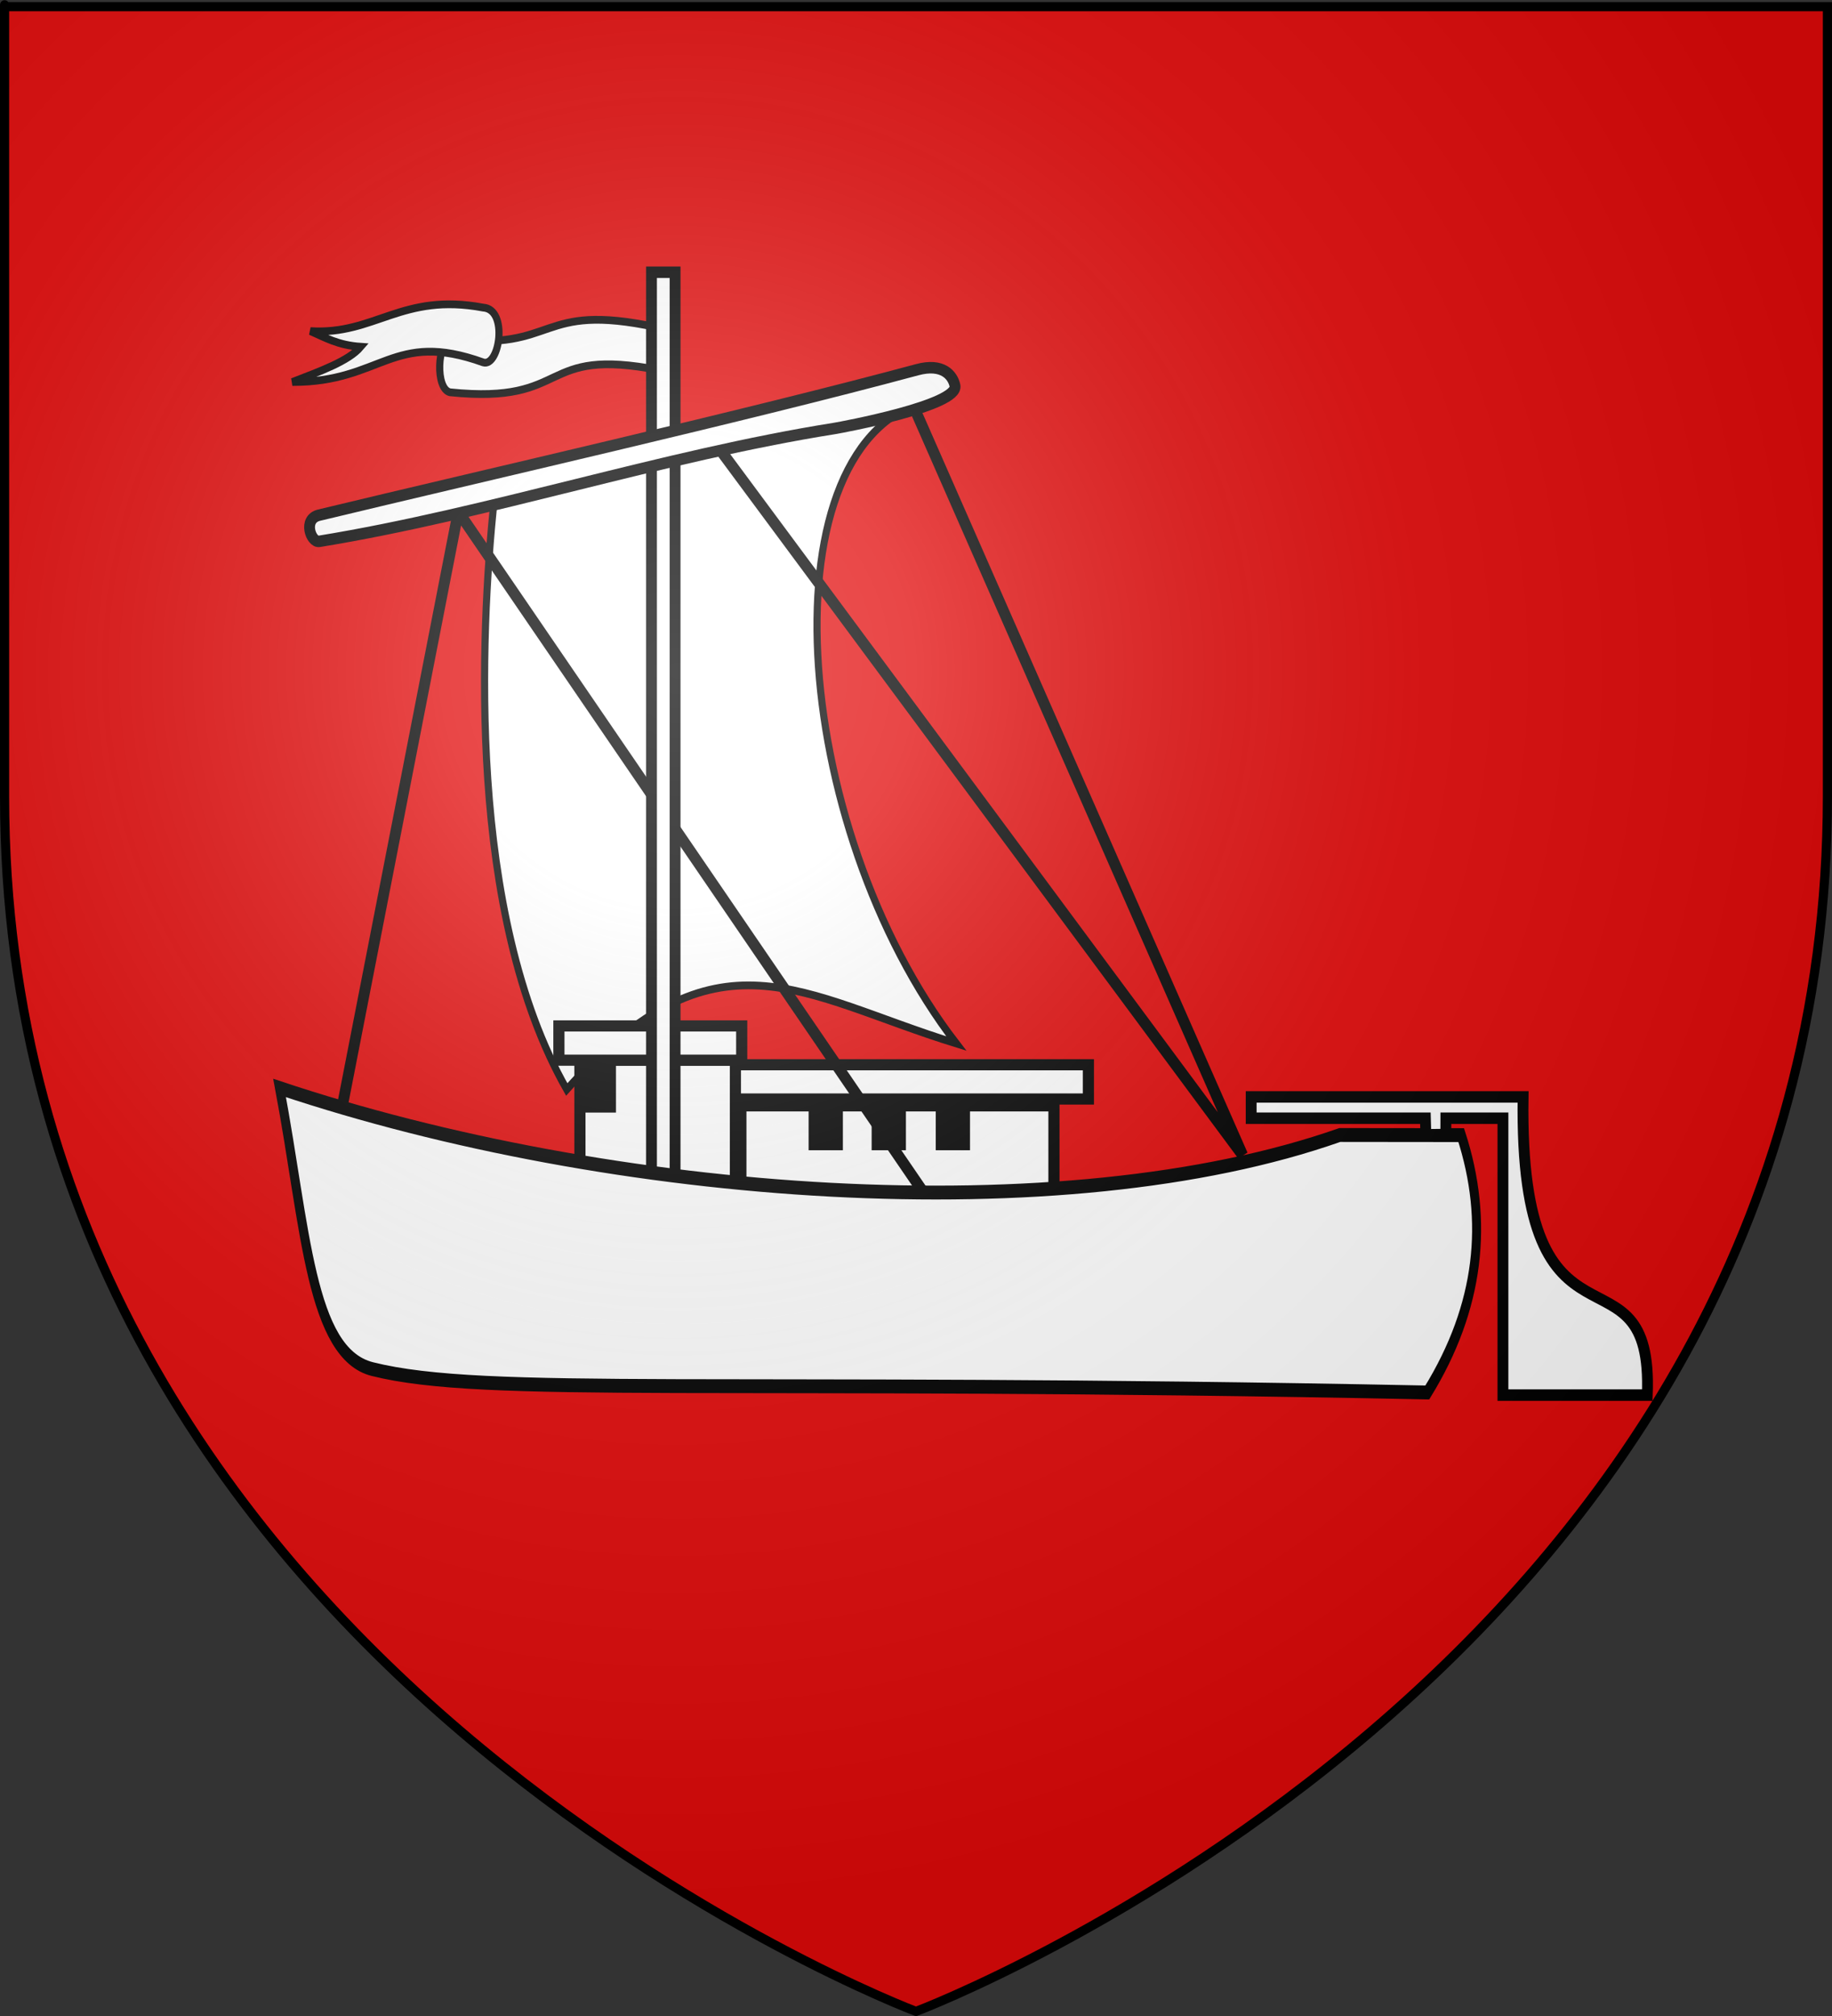 <?xml version="1.0" encoding="UTF-8" standalone="no"?>
<svg
   xmlns:dc="http://purl.org/dc/elements/1.1/"
   xmlns:cc="http://creativecommons.org/ns#"
   xmlns:rdf="http://www.w3.org/1999/02/22-rdf-syntax-ns#"
   xmlns:svg="http://www.w3.org/2000/svg"
   xmlns="http://www.w3.org/2000/svg"
   xmlns:xlink="http://www.w3.org/1999/xlink"
   xmlns:sodipodi="http://sodipodi.sourceforge.net/DTD/sodipodi-0.dtd"
   xmlns:inkscape="http://www.inkscape.org/namespaces/inkscape"
   height="660"
   width="600"
   version="1.0"
   id="svg2"
   sodipodi:version="0.32"
   inkscape:version="0.46"
   sodipodi:docname="Blason Les Attaques.svg"
   sodipodi:docbase="D:\Mes documents\Renaud-Notre Lapin"
   inkscape:export-filename="/Users/olivier/Desktop/Blason Rouge/Blason_Vide_3D.png"
   inkscape:export-xdpi="144"
   inkscape:export-ydpi="144"
   inkscape:output_extension="org.inkscape.output.svg.inkscape">
  <rect width="100%" height="100%" fill="#333333" stroke="none"/>
  <sodipodi:namedview
     inkscape:window-height="712"
     inkscape:window-width="1024"
     inkscape:pageshadow="2"
     inkscape:pageopacity="0.0"
     guidetolerance="10.0"
     gridtolerance="10.0"
     objecttolerance="10.0"
     borderopacity="1.0"
     bordercolor="#666666"
     pagecolor="#ffffff"
     id="base"
     showgrid="false"
     height="660px"
     inkscape:zoom="0.44547727"
     inkscape:cx="-10.965905"
     inkscape:cy="478.04383"
     inkscape:window-x="58"
     inkscape:window-y="207"
     inkscape:current-layer="g8796" />
  <desc
     id="desc4">Flag of Canton of Valais (Wallis)</desc>
  <defs
     id="defs6">
    <inkscape:perspective
       sodipodi:type="inkscape:persp3d"
       inkscape:vp_x="0 : 330 : 1"
       inkscape:vp_y="0 : 1000 : 0"
       inkscape:vp_z="600 : 330 : 1"
       inkscape:persp3d-origin="300 : 220 : 1"
       id="perspective35" />
    <linearGradient
       id="linearGradient2893">
      <stop
         style="stop-color:white;stop-opacity:0.314;"
         offset="0"
         id="stop2895" />
      <stop
         id="stop2897"
         offset="0.19"
         style="stop-color:white;stop-opacity:0.251;" />
      <stop
         style="stop-color:#6b6b6b;stop-opacity:0.125;"
         offset="0.6"
         id="stop2901" />
      <stop
         style="stop-color:black;stop-opacity:0.125;"
         offset="1"
         id="stop2899" />
    </linearGradient>
    <linearGradient
       id="linearGradient2885">
      <stop
         id="stop2887"
         offset="0"
         style="stop-color:white;stop-opacity:1;" />
      <stop
         style="stop-color:white;stop-opacity:1;"
         offset="0.229"
         id="stop2891" />
      <stop
         id="stop2889"
         offset="1"
         style="stop-color:black;stop-opacity:1;" />
    </linearGradient>
    <linearGradient
       id="linearGradient2955">
      <stop
         id="stop2867"
         offset="0"
         style="stop-color:#fd0000;stop-opacity:1;" />
      <stop
         style="stop-color:#e77275;stop-opacity:0.659;"
         offset="0.5"
         id="stop2873" />
      <stop
         style="stop-color:black;stop-opacity:0.323;"
         offset="1"
         id="stop2959" />
    </linearGradient>
    <radialGradient
       inkscape:collect="always"
       xlink:href="#linearGradient2955"
       id="radialGradient2961"
       cx="225.524"
       cy="218.901"
       fx="225.524"
       fy="218.901"
       r="300"
       gradientTransform="matrix(-4.167939e-4,2.183,-1.884,-3.599562e-4,615.597,-289.121)"
       gradientUnits="userSpaceOnUse" />
    <polygon
       id="star"
       transform="scale(53,53)"
       points="0,-1 0.588,0.809 -0.951,-0.309 0.951,-0.309 -0.588,0.809 0,-1 " />
    <clipPath
       id="clip">
      <path
         d="M 0,-200 L 0,600 L 300,600 L 300,-200 L 0,-200 z "
         id="path10" />
    </clipPath>
    <radialGradient
       inkscape:collect="always"
       xlink:href="#linearGradient2955"
       id="radialGradient1911"
       gradientUnits="userSpaceOnUse"
       gradientTransform="matrix(-4.167939e-4,2.183,-1.884,-3.599562e-4,615.597,-289.121)"
       cx="225.524"
       cy="218.901"
       fx="225.524"
       fy="218.901"
       r="300" />
    <radialGradient
       inkscape:collect="always"
       xlink:href="#linearGradient2955"
       id="radialGradient2865"
       gradientUnits="userSpaceOnUse"
       gradientTransform="matrix(0,1.749,-1.593,-1.049767e-7,551.788,-191.29)"
       cx="225.524"
       cy="218.901"
       fx="225.524"
       fy="218.901"
       r="300" />
    <radialGradient
       inkscape:collect="always"
       xlink:href="#linearGradient2955"
       id="radialGradient2871"
       gradientUnits="userSpaceOnUse"
       gradientTransform="matrix(0,1.386,-1.323,-5.741131e-8,-158.082,-109.541)"
       cx="225.524"
       cy="218.901"
       fx="225.524"
       fy="218.901"
       r="300" />
    <radialGradient
       inkscape:collect="always"
       xlink:href="#linearGradient2893"
       id="radialGradient3163"
       gradientUnits="userSpaceOnUse"
       gradientTransform="matrix(1.353,0,0,1.349,-77.629,-85.747)"
       cx="221.445"
       cy="226.331"
       fx="221.445"
       fy="226.331"
       r="300" />
    <inkscape:perspective
       id="perspective14"
       inkscape:persp3d-origin="372.04724 : 350.78739 : 1"
       inkscape:vp_z="744.09448 : 526.18109 : 1"
       inkscape:vp_y="0 : 1000 : 0"
       inkscape:vp_x="0 : 526.18109 : 1"
       sodipodi:type="inkscape:persp3d" />
    <radialGradient
       gradientTransform="matrix(1.353,0,0,1.349,-77.629,-85.747)"
       gradientUnits="userSpaceOnUse"
       xlink:href="#linearGradient2893"
       id="radialGradient2772"
       fy="226.331"
       fx="221.445"
       r="300"
       cy="226.331"
       cx="221.445" />
    <linearGradient
       id="linearGradient2762">
      <stop
         offset="0"
         style="stop-color:#ffffff;stop-opacity:0.314"
         id="stop2764" />
      <stop
         offset="0.19"
         style="stop-color:#ffffff;stop-opacity:0.251"
         id="stop2766" />
      <stop
         offset="0.6"
         style="stop-color:#6b6b6b;stop-opacity:0.125"
         id="stop2768" />
      <stop
         offset="1"
         style="stop-color:#000000;stop-opacity:0.125"
         id="stop2770" />
    </linearGradient>
    <inkscape:perspective
       id="perspective34"
       inkscape:persp3d-origin="300 : 220 : 1"
       inkscape:vp_z="600 : 330 : 1"
       inkscape:vp_y="0 : 1000 : 0"
       inkscape:vp_x="0 : 330 : 1"
       sodipodi:type="inkscape:persp3d" />
    <linearGradient
       id="linearGradient5641">
      <stop
         style="stop-color:#ffffff;stop-opacity:0.314"
         offset="0"
         id="stop5643" />
      <stop
         style="stop-color:#ffffff;stop-opacity:0.251"
         offset="0.19"
         id="stop5645" />
      <stop
         style="stop-color:#6b6b6b;stop-opacity:0.125"
         offset="0.6"
         id="stop5647" />
      <stop
         style="stop-color:#000000;stop-opacity:0.125"
         offset="1"
         id="stop5649" />
    </linearGradient>
    <linearGradient
       id="linearGradient5633">
      <stop
         style="stop-color:#ffffff;stop-opacity:1"
         offset="0"
         id="stop5635" />
      <stop
         style="stop-color:#ffffff;stop-opacity:1"
         offset="0.229"
         id="stop5637" />
      <stop
         style="stop-color:#000000;stop-opacity:1"
         offset="1"
         id="stop5639" />
    </linearGradient>
    <linearGradient
       id="linearGradient5625">
      <stop
         style="stop-color:#fd0000;stop-opacity:1"
         offset="0"
         id="stop5627" />
      <stop
         style="stop-color:#e77275;stop-opacity:0.659"
         offset="0.5"
         id="stop5629" />
      <stop
         style="stop-color:#000000;stop-opacity:0.323"
         offset="1"
         id="stop5631" />
    </linearGradient>
    <radialGradient
       cx="225.524"
       cy="218.901"
       r="300"
       fx="225.524"
       fy="218.901"
       id="radialGradient5623"
       xlink:href="#linearGradient2955"
       gradientUnits="userSpaceOnUse"
       gradientTransform="matrix(-4.167939e-4,2.183,-1.884,-3.599562e-4,615.597,-289.121)" />
    <polygon
       points="0,-1 0.588,0.809 -0.951,-0.309 0.951,-0.309 -0.588,0.809 0,-1 "
       transform="scale(53,53)"
       id="polygon5621" />
    <clipPath
       id="clipPath5617">
      <path
         d="M 0,-200 L 0,600 L 300,600 L 300,-200 L 0,-200 z "
         id="path5619" />
    </clipPath>
    <radialGradient
       cx="225.524"
       cy="218.901"
       r="300"
       fx="225.524"
       fy="218.901"
       id="radialGradient5615"
       xlink:href="#linearGradient2955"
       gradientUnits="userSpaceOnUse"
       gradientTransform="matrix(-4.167939e-4,2.183,-1.884,-3.599562e-4,615.597,-289.121)" />
    <radialGradient
       cx="225.524"
       cy="218.901"
       r="300"
       fx="225.524"
       fy="218.901"
       id="radialGradient5613"
       xlink:href="#linearGradient2955"
       gradientUnits="userSpaceOnUse"
       gradientTransform="matrix(0,1.749,-1.593,-1.049767e-7,551.788,-191.29)" />
    <radialGradient
       cx="225.524"
       cy="218.901"
       r="300"
       fx="225.524"
       fy="218.901"
       id="radialGradient5611"
       xlink:href="#linearGradient2955"
       gradientUnits="userSpaceOnUse"
       gradientTransform="matrix(0,1.386,-1.323,-5.741131e-8,-158.082,-109.541)" />
    <radialGradient
       cx="221.445"
       cy="226.331"
       r="300"
       fx="221.445"
       fy="226.331"
       id="radialGradient5609"
       xlink:href="#linearGradient2893"
       gradientUnits="userSpaceOnUse"
       gradientTransform="matrix(1.353,0,0,1.349,-77.629,-85.747)" />
    <radialGradient
       cx="225.524"
       cy="218.901"
       r="300"
       fx="225.524"
       fy="218.901"
       id="radialGradient2249"
       xlink:href="#linearGradient2955"
       gradientUnits="userSpaceOnUse"
       gradientTransform="matrix(0,1.386,-1.323,-5.741131e-8,-158.082,-109.541)" />
    <radialGradient
       cx="225.524"
       cy="218.901"
       r="300"
       fx="225.524"
       fy="218.901"
       id="radialGradient2247"
       xlink:href="#linearGradient2955"
       gradientUnits="userSpaceOnUse"
       gradientTransform="matrix(0,1.749,-1.593,-1.049767e-7,551.788,-191.29)" />
    <radialGradient
       cx="225.524"
       cy="218.901"
       r="300"
       fx="225.524"
       fy="218.901"
       id="radialGradient2245"
       xlink:href="#linearGradient2955"
       gradientUnits="userSpaceOnUse"
       gradientTransform="matrix(-4.167939e-4,2.183,-1.884,-3.599562e-4,615.597,-289.121)" />
    <clipPath
       id="clipPath2241">
      <path
         d="M 0,-200 L 0,600 L 300,600 L 300,-200 L 0,-200 z "
         id="path2243" />
    </clipPath>
    <polygon
       points="0,-1 0.588,0.809 -0.951,-0.309 0.951,-0.309 -0.588,0.809 0,-1 "
       transform="scale(53,53)"
       id="polygon2239" />
    <radialGradient
       cx="225.524"
       cy="218.901"
       r="300"
       fx="225.524"
       fy="218.901"
       id="radialGradient2237"
       xlink:href="#linearGradient2955"
       gradientUnits="userSpaceOnUse"
       gradientTransform="matrix(-4.167939e-4,2.183,-1.884,-3.599562e-4,615.597,-289.121)" />
    <linearGradient
       id="linearGradient2229">
      <stop
         style="stop-color:#fd0000;stop-opacity:1"
         offset="0"
         id="stop2231" />
      <stop
         style="stop-color:#e77275;stop-opacity:0.659"
         offset="0.5"
         id="stop2233" />
      <stop
         style="stop-color:#000000;stop-opacity:0.323"
         offset="1"
         id="stop2235" />
    </linearGradient>
    <linearGradient
       id="linearGradient2221">
      <stop
         style="stop-color:#ffffff;stop-opacity:1"
         offset="0"
         id="stop2223" />
      <stop
         style="stop-color:#ffffff;stop-opacity:1"
         offset="0.229"
         id="stop2225" />
      <stop
         style="stop-color:#000000;stop-opacity:1"
         offset="1"
         id="stop2227" />
    </linearGradient>
    <linearGradient
       id="linearGradient2211">
      <stop
         style="stop-color:#ffffff;stop-opacity:0.314"
         offset="0"
         id="stop2213" />
      <stop
         style="stop-color:#ffffff;stop-opacity:0.251"
         offset="0.19"
         id="stop2215" />
      <stop
         style="stop-color:#6b6b6b;stop-opacity:0.125"
         offset="0.6"
         id="stop2217" />
      <stop
         style="stop-color:#000000;stop-opacity:0.125"
         offset="1"
         id="stop2219" />
    </linearGradient>
    <radialGradient
       cx="221.445"
       cy="226.331"
       r="300"
       fx="221.445"
       fy="226.331"
       id="radialGradient2272"
       xlink:href="#linearGradient2893"
       gradientUnits="userSpaceOnUse"
       gradientTransform="matrix(1.353,0,0,1.349,-79.129,-84.247)" />
    <radialGradient
       cx="221.445"
       cy="226.331"
       r="300"
       fx="221.445"
       fy="226.331"
       id="radialGradient2345"
       xlink:href="#linearGradient2893"
       gradientUnits="userSpaceOnUse"
       gradientTransform="matrix(1.353,0,0,1.349,-79.129,-84.247)" />
    <radialGradient
       inkscape:collect="always"
       xlink:href="#linearGradient2893"
       id="radialGradient2348"
       gradientUnits="userSpaceOnUse"
       gradientTransform="matrix(1.353,0,0,1.349,-79.129,-84.247)"
       cx="221.445"
       cy="226.331"
       fx="221.445"
       fy="226.331"
       r="300" />
    <radialGradient
       inkscape:collect="always"
       xlink:href="#linearGradient2893"
       id="radialGradient2351"
       gradientUnits="userSpaceOnUse"
       gradientTransform="matrix(1.353,0,0,1.349,-79.129,-84.247)"
       cx="221.445"
       cy="226.331"
       fx="221.445"
       fy="226.331"
       r="300" />
    <radialGradient
       inkscape:collect="always"
       xlink:href="#linearGradient2893"
       id="radialGradient2276"
       gradientUnits="userSpaceOnUse"
       gradientTransform="matrix(1.353,0,0,1.349,271.823,-78.136)"
       cx="221.445"
       cy="226.331"
       fx="221.445"
       fy="226.331"
       r="300" />
    <inkscape:perspective
       id="perspective77"
       inkscape:persp3d-origin="372.04724 : 350.78739 : 1"
       inkscape:vp_z="744.09448 : 526.18109 : 1"
       inkscape:vp_y="0 : 1000 : 0"
       inkscape:vp_x="0 : 526.18109 : 1"
       sodipodi:type="inkscape:persp3d" />
  </defs>
  <g
     inkscape:groupmode="layer"
     id="layer3"
     inkscape:label="Fond écu"
     style="display:inline">
    <path
       id="path2855"
       style="fill:#e20909;fill-opacity:1;fill-rule:evenodd;stroke:none;stroke-width:1px;stroke-linecap:butt;stroke-linejoin:miter;stroke-opacity:1"
       d="M 300,658.5 C 300,658.5 598.5,546.18 598.5,260.728 C 598.5,-24.723 598.5,2.176 598.5,2.176 L 1.5,2.176 L 1.5,260.728 C 1.5,546.18 300,658.5 300,658.5 z "
       sodipodi:nodetypes="cccccc" />
    <g
       transform="translate(-107.108,-517.113)"
       id="g3473">
      <g
         style="fill:#ffffff"
         id="g2299"
         transform="matrix(1.168,0,0,1.269,264.204,22.178)">
        <path
           id="path2272"
           style="fill:#ffffff;fill-opacity:1;fill-rule:evenodd;stroke:#000000;stroke-width:2;stroke-linecap:butt;stroke-linejoin:miter;stroke-miterlimit:4"
           d="M 50.515,485.543 C 15.865,479.268 26.163,494.475 -8.326,491.225 C -12.49,490.307 -11.907,478.268 -8.073,477.462 C 22.136,480.767 15.85,467.816 49.505,474.431 L 50.515,485.543 z" />
        <path
           id="path2278"
           style="fill:#ffffff;fill-opacity:1;fill-rule:evenodd;stroke:#000000;stroke-width:2;stroke-linecap:butt;stroke-linejoin:miter;stroke-miterlimit:4"
           d="M 24.418,671.089 C 66.441,627.893 90.063,646.834 133.652,659.228 C 86.769,603.24 79.265,503.056 126.646,493.091 L 3.99,519.522 C 0.234,553.657 -3.64,625.766 24.418,671.089 z"
           sodipodi:nodetypes="ccccc" />
        <path
           id="path2280"
           style="fill:#ffffff;fill-opacity:1;fill-rule:evenodd;stroke:#000000;stroke-width:2;stroke-linecap:butt;stroke-linejoin:miter;stroke-miterlimit:4"
           d="M -52.52,488.573 C -27.301,488.635 -24.473,475.064 1.018,483.523 C 5.567,484.753 8.072,469.823 1.018,469.381 C -21.859,465.428 -29.324,476.495 -47.469,475.441 C -43.311,477.106 -39.719,479.094 -33.327,479.482 C -36.762,483.196 -44.859,485.834 -52.52,488.573 z" />
      </g>
      <g
         id="g3452">
        <rect
           transform="scale(-1,1)"
           y="879.149"
           x="-452.286"
           height="38.128"
           width="102.533"
           id="rect2467"
           style="opacity:1;fill:#ffffff;fill-opacity:1;fill-rule:nonzero;stroke:#000000;stroke-width:3.652;stroke-linecap:butt;stroke-linejoin:miter;marker:none;marker-start:none;marker-mid:none;marker-end:none;stroke-miterlimit:4;stroke-dasharray:none;stroke-dashoffset:0;stroke-opacity:1;visibility:visible;display:inline;overflow:visible;enable-background:accumulate" />
        <rect
           transform="scale(-1,1)"
           y="865.692"
           x="-463.568"
           height="11.214"
           width="116.295"
           id="rect2473"
           style="opacity:1;fill:#ffffff;fill-opacity:1;fill-rule:nonzero;stroke:#000000;stroke-width:3.652;stroke-linecap:butt;stroke-linejoin:miter;marker:none;marker-start:none;marker-mid:none;marker-end:none;stroke-miterlimit:4;stroke-dasharray:none;stroke-dashoffset:0;stroke-opacity:1;visibility:visible;display:inline;overflow:visible;enable-background:accumulate" />
        <rect
           transform="scale(-1,1)"
           y="864.197"
           x="-347.961"
           height="56.818"
           width="50.922"
           id="rect2469"
           style="opacity:1;fill:#ffffff;fill-opacity:1;fill-rule:nonzero;stroke:#000000;stroke-width:3.652;stroke-linecap:butt;stroke-linejoin:miter;marker:none;marker-start:none;marker-mid:none;marker-end:none;stroke-miterlimit:4;stroke-dasharray:none;stroke-dashoffset:0;stroke-opacity:1;visibility:visible;display:inline;overflow:visible;enable-background:accumulate" />
        <rect
           transform="scale(-1,1)"
           y="852.983"
           x="-350.025"
           height="11.214"
           width="59.868"
           id="rect2471"
           style="opacity:1;fill:#ffffff;fill-opacity:1;fill-rule:nonzero;stroke:#000000;stroke-width:3.652;stroke-linecap:butt;stroke-linejoin:miter;marker:none;marker-start:none;marker-mid:none;marker-end:none;stroke-miterlimit:4;stroke-dasharray:none;stroke-dashoffset:0;stroke-opacity:1;visibility:visible;display:inline;overflow:visible;enable-background:accumulate" />
        <g
           transform="translate(513.62,-11.166)"
           id="g5661">
          <g
             id="g8796"
             style="opacity:1;display:inline"
             transform="matrix(0.885,0,0,0.861,209.664,384.307)">
            <g
               transform="matrix(-1.168,0,0,1.269,-166.558,230.056)"
               id="g8785">
              <path
                 sodipodi:nodetypes="ccc"
                 id="path6997"
                 style="fill:none;fill-rule:evenodd;stroke:#000000;stroke-width:3.438;stroke-linecap:butt;stroke-linejoin:miter;stroke-miterlimit:4;stroke-dasharray:none;stroke-opacity:1"
                 d="M 163.029,74.421 L 59.808,296.551 L 226.838,83.339" />
              <path
                 sodipodi:nodetypes="ccc"
                 id="path2465"
                 style="opacity:1;fill:none;fill-rule:evenodd;stroke:#000000;stroke-width:3.438;stroke-linecap:butt;stroke-linejoin:miter;stroke-miterlimit:4;stroke-dasharray:none;stroke-opacity:1;display:inline"
                 d="M 345.985,286.49 L 308.303,103.763 L 157.191,312.901" />
              <g
                 style="fill:#ffffff"
                 id="g8775">
                <path
                   id="path6808"
                   style="opacity:1;fill:#ffffff;fill-opacity:1;fill-rule:evenodd;stroke:#000000;stroke-width:3.438;stroke-linecap:butt;stroke-linejoin:miter;marker:none;marker-start:none;marker-mid:none;marker-end:none;stroke-miterlimit:4;stroke-dasharray:none;stroke-dashoffset:0;stroke-opacity:1;visibility:visible;display:inline;overflow:visible"
                   d="M 239.607,309.899 L 239.607,32.057 L 247.083,32.057 L 247.083,310.943 L 239.607,309.899 z" />
                <path
                   sodipodi:nodetypes="cssssc"
                   id="path9491"
                   style="opacity:1;fill:#ffffff;fill-opacity:1;fill-rule:evenodd;stroke:#000000;stroke-width:3.438;stroke-linecap:butt;stroke-linejoin:miter;marker:none;marker-start:none;marker-mid:none;marker-end:none;stroke-miterlimit:4;stroke-dasharray:none;stroke-dashoffset:0;stroke-opacity:1;visibility:visible;display:inline;overflow:visible"
                   d="M 352.354,112.686 C 298.544,104.377 243.69,87.076 189.133,78.868 C 186.804,78.517 149.577,71.985 150.93,66.026 C 151.648,62.86 154.851,59.205 162.898,61.256 C 217.506,75.176 299.622,92.806 352.427,104.844 C 357.655,106.036 354.972,113.09 352.354,112.686 z" />
              </g>
            </g>
            <g
               transform="matrix(-1.168,0,0,1.269,-166.558,230.056)"
               style="fill:#ffffff"
               id="g8771">
              <path
                 sodipodi:nodetypes="ccsccc"
                 id="path6784"
                 style="opacity:1;fill:#ffffff;fill-opacity:1;fill-rule:evenodd;stroke:#000000;stroke-width:4.38;stroke-linecap:butt;stroke-linejoin:miter;marker:none;marker-start:none;marker-mid:none;marker-end:none;stroke-miterlimit:4;stroke-dasharray:none;stroke-dashoffset:0;stroke-opacity:1;visibility:visible;display:inline;overflow:visible"
                 transform="matrix(-0.65,0,0,0.948,491.478,-31.087)"
                 d="M 770.69,339.335 C 784.211,366.448 779.905,393.56 754.154,420.673 C 409.067,416.155 295.196,422.28 239.955,413.288 C 209.672,408.359 207.573,368.84 194.715,324.425 C 357.061,359.626 576.646,370.043 711.511,339.293 L 770.69,339.335 z" />
              <path
                 id="path7884"
                 style="fill:#ffffff;fill-rule:evenodd;stroke:#000000;stroke-width:3.438;stroke-linecap:butt;stroke-linejoin:miter;stroke-miterlimit:4;stroke-dasharray:none;stroke-opacity:1"
                 transform="translate(-2.485,-7.501e-2)"
                 d="M 59.561,285.615 L 4.365,285.615 L 4.213,290.575 L -2.118,290.503 L -2.127,285.615 L -20.208,285.615 L -20.208,368.575 L -65.943,368.575 C -68,319.965 -25.197,363.923 -26.59,279.233 L 59.561,279.233 L 59.561,285.615 z" />
            </g>
          </g>
        </g>
        <rect
           transform="scale(-1,1)"
           y="879.149"
           x="-422.968"
           height="12.709"
           width="7.57"
           id="rect2475"
           style="opacity:1;fill:#000000;fill-opacity:1;fill-rule:nonzero;stroke:#000000;stroke-width:3.652;stroke-linecap:butt;stroke-linejoin:miter;marker:none;marker-start:none;marker-mid:none;marker-end:none;stroke-miterlimit:4;stroke-dasharray:none;stroke-dashoffset:0;stroke-opacity:1;visibility:visible;display:inline;overflow:visible;enable-background:accumulate" />
        <rect
           transform="scale(-1,1)"
           y="879.149"
           x="-401.98"
           height="12.709"
           width="7.57"
           id="rect2477"
           style="opacity:1;fill:#000000;fill-opacity:1;fill-rule:nonzero;stroke:#000000;stroke-width:3.652;stroke-linecap:butt;stroke-linejoin:miter;marker:none;marker-start:none;marker-mid:none;marker-end:none;stroke-miterlimit:4;stroke-dasharray:none;stroke-dashoffset:0;stroke-opacity:1;visibility:visible;display:inline;overflow:visible;enable-background:accumulate" />
        <rect
           transform="scale(-1,1)"
           y="866.814"
           x="-307.017"
           height="12.709"
           width="7.57"
           id="rect2479"
           style="opacity:1;fill:#000000;fill-opacity:1;fill-rule:nonzero;stroke:#000000;stroke-width:3.652;stroke-linecap:butt;stroke-linejoin:miter;marker:none;marker-start:none;marker-mid:none;marker-end:none;stroke-miterlimit:4;stroke-dasharray:none;stroke-dashoffset:0;stroke-opacity:1;visibility:visible;display:inline;overflow:visible;enable-background:accumulate" />
        <rect
           transform="scale(-1,1)"
           y="879.149"
           x="-381.335"
           height="12.709"
           width="7.57"
           id="rect2481"
           style="opacity:1;fill:#000000;fill-opacity:1;fill-rule:nonzero;stroke:#000000;stroke-width:3.652;stroke-linecap:butt;stroke-linejoin:miter;marker:none;marker-start:none;marker-mid:none;marker-end:none;stroke-miterlimit:4;stroke-dasharray:none;stroke-dashoffset:0;stroke-opacity:1;visibility:visible;display:inline;overflow:visible;enable-background:accumulate" />
      </g>
    </g>
  </g>
  <g
     inkscape:groupmode="layer"
     id="layer4"
     inkscape:label="Meubles"
     sodipodi:insensitive="true" />
  <g
     inkscape:groupmode="layer"
     id="layer2"
     inkscape:label="Reflet final"
     sodipodi:insensitive="true">
    <path
       sodipodi:nodetypes="cccccc"
       d="M 300,658.5 C 300,658.5 598.5,546.18 598.5,260.728 C 598.5,-24.723 598.5,2.176 598.5,2.176 L 1.5,2.176 L 1.5,260.728 C 1.5,546.18 300,658.5 300,658.5 z "
       style="opacity:1;fill:url(#radialGradient3163);fill-opacity:1;fill-rule:evenodd;stroke:none;stroke-width:1px;stroke-linecap:butt;stroke-linejoin:miter;stroke-opacity:1"
       id="path2875"
       inkscape:export-xdpi="144"
       inkscape:export-ydpi="144" />
  </g>
  <g
     inkscape:groupmode="layer"
     id="layer1"
     inkscape:label="Contour final"
     sodipodi:insensitive="true">
    <path
       sodipodi:nodetypes="cccccc"
       d="M 300,658.5 C 300,658.5 1.5,546.18 1.5,260.728 C 1.5,-24.723 1.5,2.176 1.5,2.176 L 598.5,2.176 L 598.5,260.728 C 598.5,546.18 300,658.5 300,658.5 z "
       style="opacity:1;fill:none;fill-opacity:1;fill-rule:evenodd;stroke:#000000;stroke-width:3;stroke-linecap:butt;stroke-linejoin:miter;stroke-miterlimit:4;stroke-dasharray:none;stroke-opacity:1"
       id="path1411"
       inkscape:export-xdpi="144"
       inkscape:export-ydpi="144" />
  </g>
</svg>
